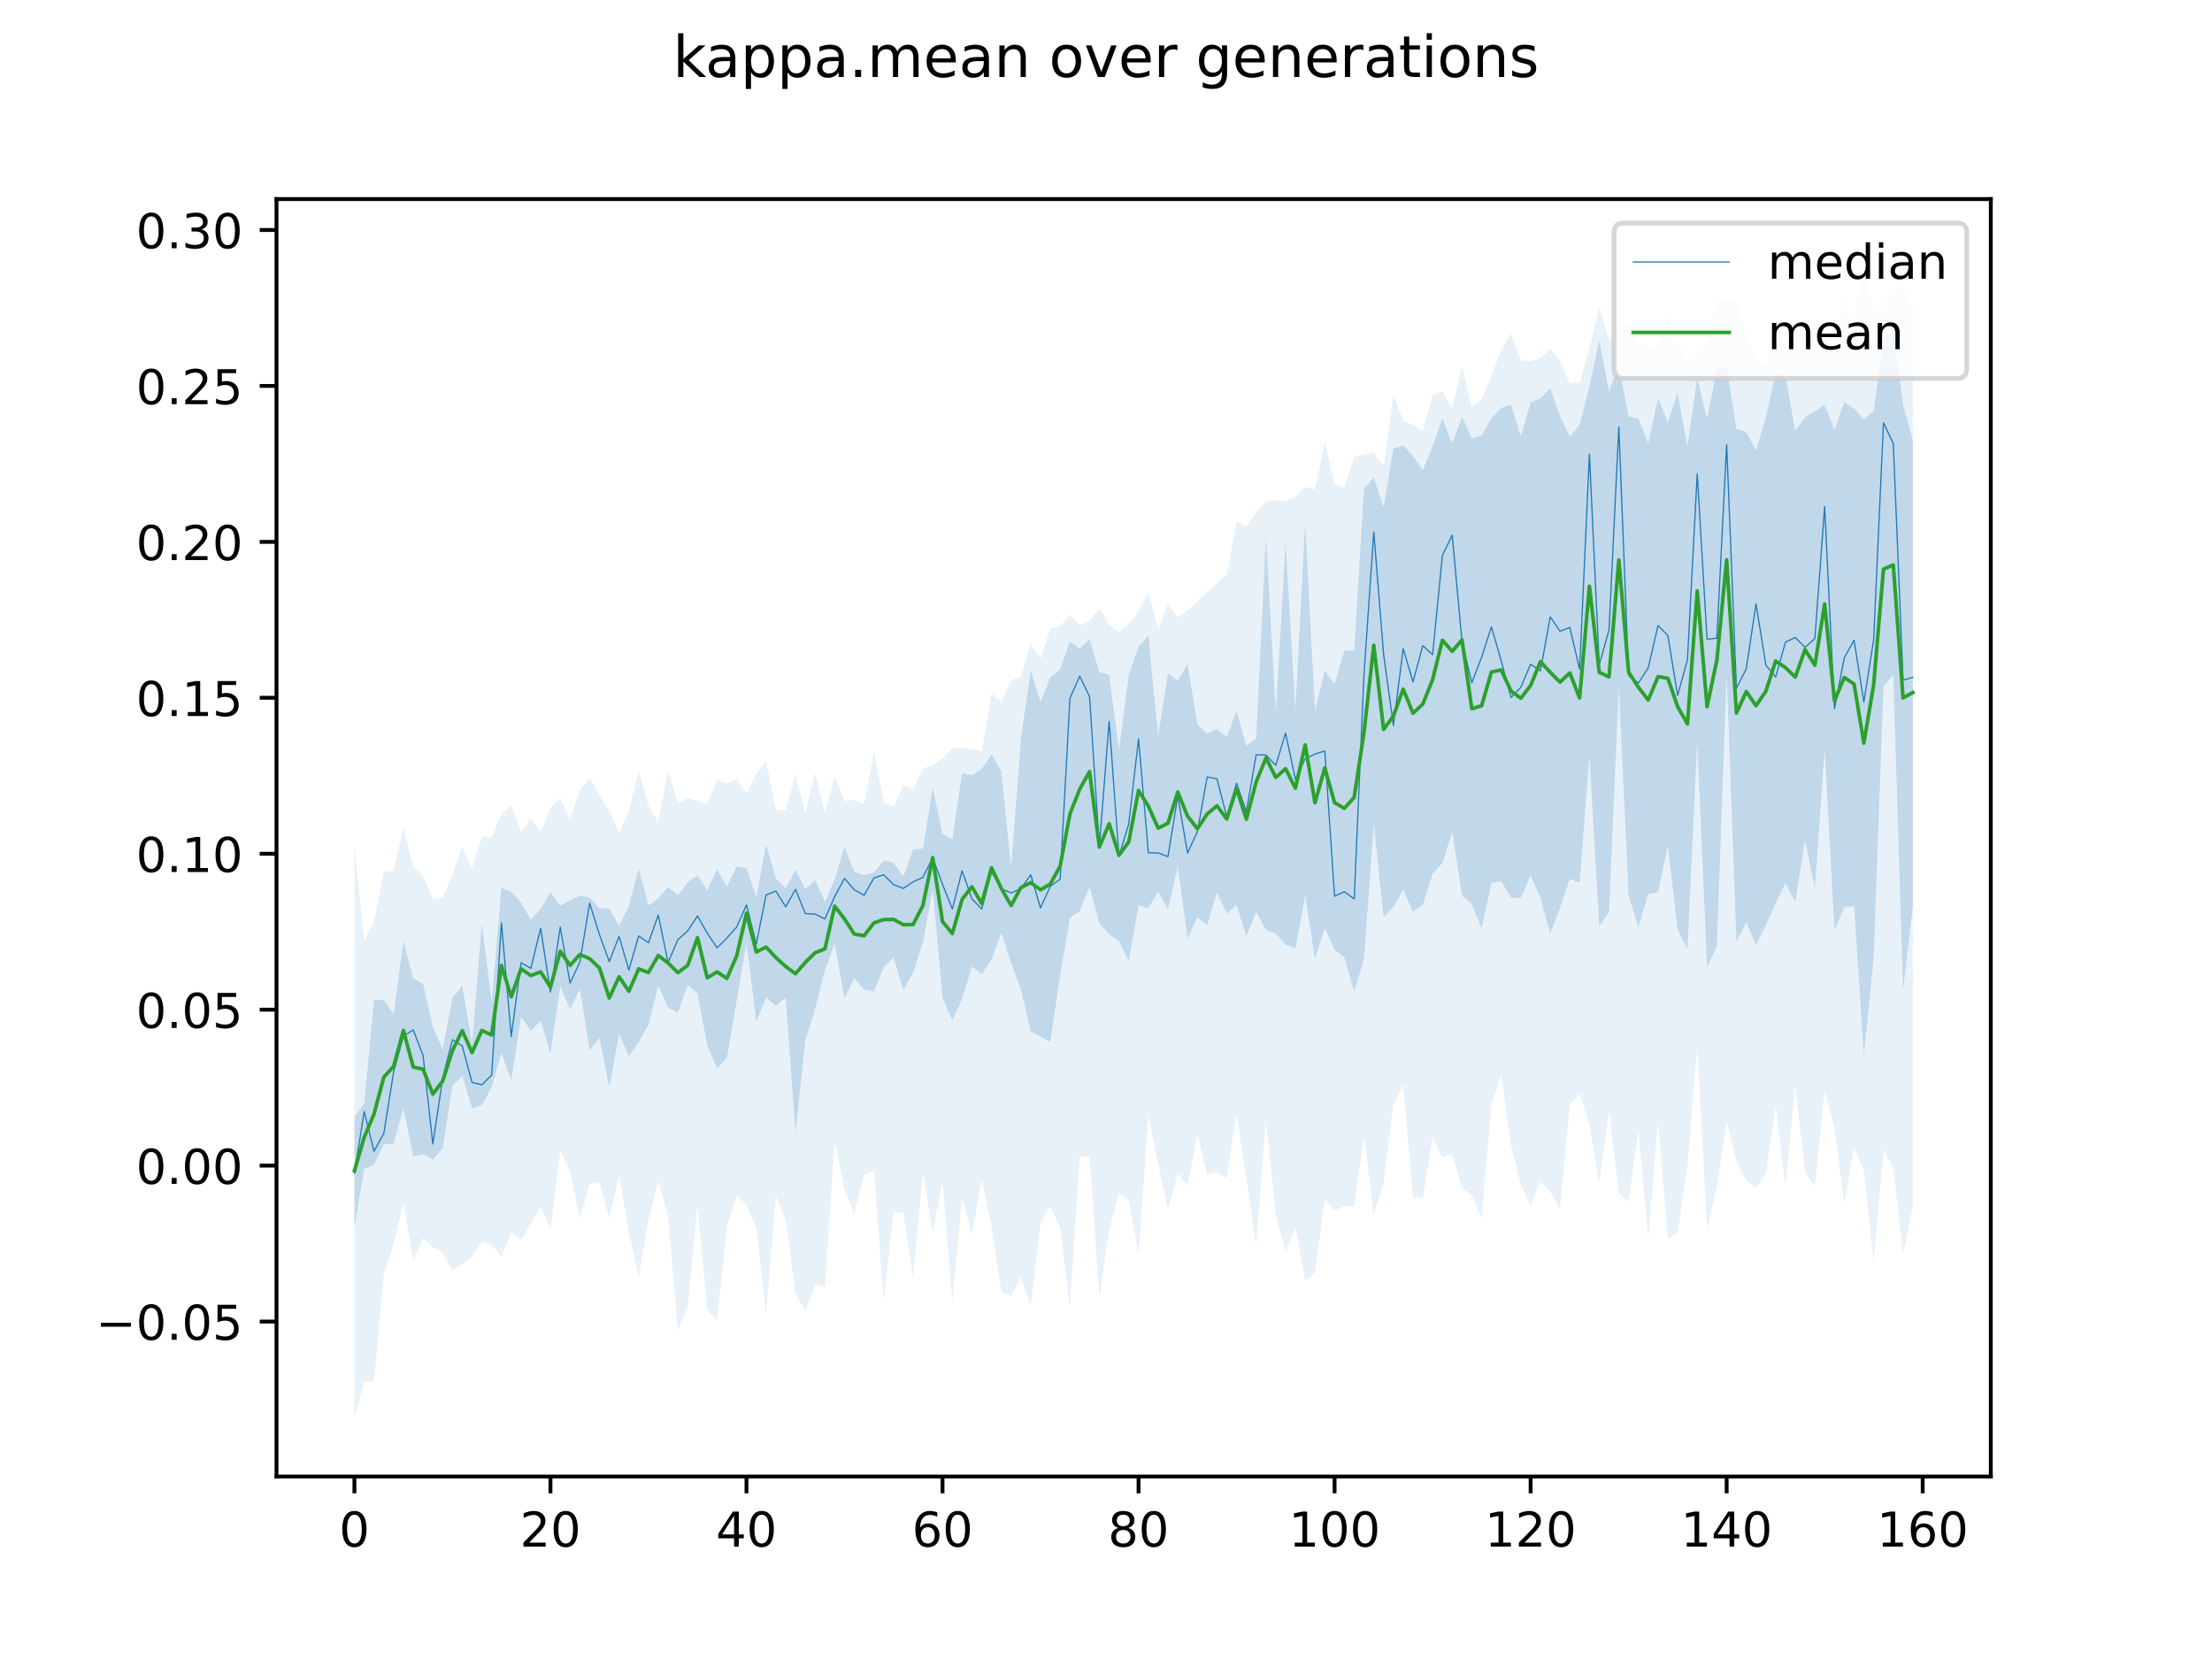 <?xml version="1.0" encoding="utf-8" standalone="no"?>
<!DOCTYPE svg PUBLIC "-//W3C//DTD SVG 1.1//EN"
  "http://www.w3.org/Graphics/SVG/1.1/DTD/svg11.dtd">
<!-- Created with matplotlib (https://matplotlib.org/) -->
<svg height="345.6pt" version="1.1" viewBox="0 0 460.8 345.6" width="460.8pt" xmlns="http://www.w3.org/2000/svg" xmlns:xlink="http://www.w3.org/1999/xlink">
 <defs>
  <style type="text/css">
*{stroke-linecap:butt;stroke-linejoin:round;}
  </style>
 </defs>
 <g id="figure_1">
  <g id="patch_1">
   <path d="M 0 345.6 
L 460.8 345.6 
L 460.8 0 
L 0 0 
z
" style="fill:#ffffff;"/>
  </g>
  <g id="axes_1">
   <g id="patch_2">
    <path d="M 57.6 307.584 
L 414.72 307.584 
L 414.72 41.472 
L 57.6 41.472 
z
" style="fill:#ffffff;"/>
   </g>
   <g id="PolyCollection_1">
    <path clip-path="url(#pc04b353bc2)" d="M 73.833 232.695 
L 73.833 255.703 
L 75.875 243.49 
L 77.916 242.656 
L 79.958 238.31 
L 82 238.256 
L 84.042 230.779 
L 86.084 240.884 
L 88.126 240.46 
L 90.168 241.552 
L 92.209 239.213 
L 94.251 226.226 
L 96.293 224.058 
L 98.335 230.883 
L 100.377 230.28 
L 102.419 226.509 
L 104.461 219.317 
L 106.502 225.075 
L 108.544 211.801 
L 110.586 214.755 
L 112.628 212.626 
L 114.67 219.587 
L 116.712 205.459 
L 118.753 210.283 
L 120.795 206.029 
L 122.837 218.787 
L 124.879 216.199 
L 126.921 226.528 
L 128.963 215.421 
L 131.005 219.989 
L 133.046 217.159 
L 135.088 213.41 
L 137.13 205.358 
L 139.172 209.922 
L 141.214 210.964 
L 143.256 205.14 
L 145.298 207.006 
L 147.339 217.732 
L 149.381 222.575 
L 151.423 220.364 
L 153.465 208.518 
L 155.507 196.404 
L 157.549 212.788 
L 159.591 207.805 
L 161.632 209.553 
L 163.674 207.791 
L 165.716 235.991 
L 167.758 216.773 
L 169.8 210.259 
L 171.842 202.165 
L 173.883 196.524 
L 175.925 208.049 
L 177.967 203.755 
L 180.009 206.165 
L 182.051 206.511 
L 184.093 201.541 
L 186.135 199.485 
L 188.176 206.209 
L 190.218 202.694 
L 192.26 196.283 
L 194.302 185.24 
L 196.344 207.837 
L 198.386 212.6 
L 200.428 208.102 
L 202.469 201.355 
L 204.511 202.987 
L 206.553 199.905 
L 208.595 194.285 
L 210.637 200.682 
L 212.679 206.094 
L 214.721 214.833 
L 216.762 215.943 
L 218.804 217.13 
L 220.846 203.216 
L 222.888 191.215 
L 224.93 189.802 
L 226.972 184.693 
L 229.014 192.329 
L 231.055 194.693 
L 233.097 195.961 
L 235.139 200.206 
L 237.181 188.616 
L 239.223 189.173 
L 241.265 185.756 
L 243.306 189.42 
L 245.348 180.461 
L 247.39 195.522 
L 249.432 191.091 
L 251.474 192.737 
L 253.516 185.92 
L 255.558 190.356 
L 257.599 188.488 
L 259.641 195.071 
L 261.683 189.928 
L 263.725 193.763 
L 265.767 194.48 
L 267.809 196.79 
L 269.851 197.61 
L 271.892 186.489 
L 273.934 199.709 
L 275.976 193.301 
L 278.018 197.839 
L 280.06 199.409 
L 282.102 206.624 
L 284.144 199.693 
L 286.185 171.69 
L 288.227 191.081 
L 290.269 188.93 
L 292.311 185.361 
L 294.353 189.97 
L 296.395 188.515 
L 298.437 182.081 
L 300.478 179.789 
L 302.52 173.256 
L 304.562 186.598 
L 306.604 188.335 
L 308.646 193.458 
L 310.688 183.946 
L 312.729 183.525 
L 314.771 187.03 
L 316.813 187.113 
L 318.855 182.385 
L 320.897 187.044 
L 322.939 194.517 
L 324.981 189.066 
L 327.022 183.105 
L 329.064 183.862 
L 331.106 157.509 
L 333.148 193.032 
L 335.19 190 
L 337.232 142.995 
L 339.274 186.591 
L 341.315 193.101 
L 343.357 186.257 
L 345.399 185.852 
L 347.441 176.228 
L 349.483 193.593 
L 351.525 197.789 
L 353.567 154.317 
L 355.608 201.501 
L 357.65 197.097 
L 359.692 140.266 
L 361.734 196.289 
L 363.776 192.117 
L 365.818 196.97 
L 367.859 192.752 
L 369.901 188.183 
L 371.943 183.942 
L 373.985 187.867 
L 376.027 175.094 
L 378.069 185.143 
L 380.111 155.94 
L 382.152 193.755 
L 384.194 188.997 
L 386.236 188.743 
L 388.278 219.851 
L 390.32 199.755 
L 392.362 143.056 
L 394.404 140.54 
L 396.445 206.281 
L 398.487 188.656 
L 398.487 91.79 
L 398.487 91.79 
L 396.445 84.311 
L 394.404 68.532 
L 392.362 70.468 
L 390.32 85.626 
L 388.278 87.367 
L 386.236 85.139 
L 384.194 83.766 
L 382.152 89.576 
L 380.111 84.346 
L 378.069 85.722 
L 376.027 86.891 
L 373.985 89.818 
L 371.943 78.426 
L 369.901 77.894 
L 367.859 86.894 
L 365.818 93.884 
L 363.776 89.992 
L 361.734 89.383 
L 359.692 76.366 
L 357.65 77.04 
L 355.608 87.201 
L 353.567 78.649 
L 351.525 93.1 
L 349.483 81.83 
L 347.441 87.973 
L 345.399 82.881 
L 343.357 92.409 
L 341.315 87.195 
L 339.274 86.774 
L 337.232 76.153 
L 335.19 81.568 
L 333.148 70.965 
L 331.106 80.431 
L 329.064 88.477 
L 327.022 90.962 
L 324.981 86.706 
L 322.939 80.944 
L 320.897 82.989 
L 318.855 83.818 
L 316.813 90.868 
L 314.771 84.334 
L 312.729 84.987 
L 310.688 87.158 
L 308.646 90.769 
L 306.604 91.306 
L 304.562 86.835 
L 302.52 92.442 
L 300.478 87.157 
L 298.437 92.965 
L 296.395 97.911 
L 294.353 95.023 
L 292.311 92.795 
L 290.269 93.414 
L 288.227 105.745 
L 286.185 99.461 
L 284.144 101.871 
L 282.102 135.528 
L 280.06 135.521 
L 278.018 142.45 
L 275.976 139.686 
L 273.934 148.049 
L 271.892 108.784 
L 269.851 147.915 
L 267.809 113.022 
L 265.767 148.479 
L 263.725 111.509 
L 261.683 153.821 
L 259.641 155.372 
L 257.599 148.093 
L 255.558 153.593 
L 253.516 151.866 
L 251.474 152.828 
L 249.432 150.939 
L 247.39 138.313 
L 245.348 141.846 
L 243.306 140.268 
L 241.265 153.319 
L 239.223 132.464 
L 237.181 134.695 
L 235.139 140.66 
L 233.097 156.298 
L 231.055 140.597 
L 229.014 140.002 
L 226.972 133.252 
L 224.93 135.143 
L 222.888 133.606 
L 220.846 139.432 
L 218.804 141.127 
L 216.762 146.208 
L 214.721 139.698 
L 212.679 153.844 
L 210.637 180.708 
L 208.595 160.676 
L 206.553 157.21 
L 204.511 160.19 
L 202.469 161.502 
L 200.428 161.058 
L 198.386 174.843 
L 196.344 173.743 
L 194.302 164.064 
L 192.26 176.813 
L 190.218 176.918 
L 188.176 182.645 
L 186.135 179.735 
L 184.093 179.183 
L 182.051 181.78 
L 180.009 182.299 
L 177.967 181.614 
L 175.925 176.477 
L 173.883 183.138 
L 171.842 187.853 
L 169.8 183.289 
L 167.758 185.254 
L 165.716 181.174 
L 163.674 185.015 
L 161.632 182.973 
L 159.591 175.948 
L 157.549 186.91 
L 155.507 180.893 
L 153.465 180.548 
L 151.423 184.692 
L 149.381 181.042 
L 147.339 185.527 
L 145.298 182.36 
L 143.256 183.814 
L 141.214 186.498 
L 139.172 184.745 
L 137.13 187.184 
L 135.088 188.608 
L 133.046 180.935 
L 131.005 188.744 
L 128.963 192.869 
L 126.921 189.241 
L 124.879 189.188 
L 122.837 187.002 
L 120.795 186.611 
L 118.753 187.57 
L 116.712 188.668 
L 114.67 185.831 
L 112.628 189.34 
L 110.586 191.592 
L 108.544 187.997 
L 106.502 185.811 
L 104.461 184.905 
L 102.419 208.725 
L 100.377 192.37 
L 98.335 217.514 
L 96.293 205.298 
L 94.251 207.903 
L 92.209 218.597 
L 90.168 213.931 
L 88.126 204.909 
L 86.084 203.81 
L 84.042 196.054 
L 82 211.249 
L 79.958 208.266 
L 77.916 208.331 
L 75.875 229.881 
L 73.833 232.695 
z
" style="fill:#1f77b4;fill-opacity:0.2;"/>
   </g>
   <g id="PolyCollection_2">
    <path clip-path="url(#pc04b353bc2)" d="M 73.833 176.326 
L 73.833 295.488 
L 75.875 287.857 
L 77.916 287.809 
L 79.958 265.335 
L 82 259.104 
L 84.042 250.477 
L 86.084 262.627 
L 88.126 257.92 
L 90.168 259.783 
L 92.209 260.887 
L 94.251 264.608 
L 96.293 263.348 
L 98.335 261.732 
L 100.377 258.602 
L 102.419 259.282 
L 104.461 261.8 
L 106.502 256.829 
L 108.544 258.264 
L 110.586 254.995 
L 112.628 251.453 
L 114.67 256.141 
L 116.712 239.704 
L 118.753 243.917 
L 120.795 253.913 
L 122.837 246.601 
L 124.879 246.324 
L 126.921 253.797 
L 128.963 244.715 
L 131.005 256.692 
L 133.046 266.119 
L 135.088 254.237 
L 137.13 246.015 
L 139.172 253.297 
L 141.214 277.102 
L 143.256 272.362 
L 145.298 251.039 
L 147.339 272.838 
L 149.381 275.071 
L 151.423 255.611 
L 153.465 248.966 
L 155.507 251.013 
L 157.549 255.758 
L 159.591 273.755 
L 161.632 249.191 
L 163.674 254.104 
L 165.716 269.429 
L 167.758 273.272 
L 169.8 267.577 
L 171.842 268.071 
L 173.883 237.767 
L 175.925 247.803 
L 177.967 252.778 
L 180.009 244.822 
L 182.051 243.849 
L 184.093 270.989 
L 186.135 252.508 
L 188.176 252.694 
L 190.218 266.101 
L 192.26 244.304 
L 194.302 256.709 
L 196.344 246.161 
L 198.386 271.299 
L 200.428 249.478 
L 202.469 257.229 
L 204.511 245.753 
L 206.553 255.589 
L 208.595 269.094 
L 210.637 269.869 
L 212.679 266.064 
L 214.721 271.951 
L 216.762 254.701 
L 218.804 251.268 
L 220.846 255.927 
L 222.888 272.157 
L 224.93 241.084 
L 226.972 240.821 
L 229.014 270.286 
L 231.055 256.312 
L 233.097 248.653 
L 235.139 250.002 
L 237.181 261.214 
L 239.223 232.376 
L 241.265 242.515 
L 243.306 251.889 
L 245.348 244.504 
L 247.39 246.972 
L 249.432 236.238 
L 251.474 244.679 
L 253.516 244.229 
L 255.558 245.358 
L 257.599 232.119 
L 259.641 245.386 
L 261.683 259.373 
L 263.725 233.314 
L 265.767 253.109 
L 267.809 260.882 
L 269.851 255.654 
L 271.892 266.709 
L 273.934 265.255 
L 275.976 249.74 
L 278.018 252.15 
L 280.06 251.25 
L 282.102 251.266 
L 284.144 236.785 
L 286.185 252.949 
L 288.227 246.301 
L 290.269 230.242 
L 292.311 225.996 
L 294.353 249.333 
L 296.395 249.677 
L 298.437 236.979 
L 300.478 241.098 
L 302.52 240.423 
L 304.562 247.536 
L 306.604 249.05 
L 308.646 253.781 
L 310.688 230.066 
L 312.729 223.938 
L 314.771 238.513 
L 316.813 246.876 
L 318.855 251.084 
L 320.897 246.218 
L 322.939 248.257 
L 324.981 251.845 
L 327.022 230.068 
L 329.064 227.874 
L 331.106 234.323 
L 333.148 246.407 
L 335.19 231.451 
L 337.232 248.7 
L 339.274 250.282 
L 341.315 235.526 
L 343.357 257.846 
L 345.399 233.752 
L 347.441 258.126 
L 349.483 256.82 
L 351.525 243.003 
L 353.567 218.038 
L 355.608 256.011 
L 357.65 247.342 
L 359.692 233.687 
L 361.734 241.963 
L 363.776 245.898 
L 365.818 247.507 
L 367.859 244.464 
L 369.901 230.302 
L 371.943 247.156 
L 373.985 226.183 
L 376.027 244.077 
L 378.069 247.054 
L 380.111 227.08 
L 382.152 235.069 
L 384.194 250.7 
L 386.236 239.191 
L 388.278 243.843 
L 390.32 262.974 
L 392.362 239.561 
L 394.404 243.243 
L 396.445 261.268 
L 398.487 251.295 
L 398.487 64.342 
L 398.487 64.342 
L 396.445 59.496 
L 394.404 61.003 
L 392.362 63.817 
L 390.32 65.394 
L 388.278 53.568 
L 386.236 67.369 
L 384.194 61.896 
L 382.152 72.467 
L 380.111 70.493 
L 378.069 67.441 
L 376.027 67.518 
L 373.985 70.196 
L 371.943 72.324 
L 369.901 69.094 
L 367.859 75.852 
L 365.818 74.879 
L 363.776 69.402 
L 361.734 62.805 
L 359.692 61.882 
L 357.65 62.67 
L 355.608 71.929 
L 353.567 74.139 
L 351.525 75.134 
L 349.483 70.588 
L 347.441 65.864 
L 345.399 72.315 
L 343.357 72.103 
L 341.315 71.61 
L 339.274 67.512 
L 337.232 67.946 
L 335.19 70.858 
L 333.148 64.04 
L 331.106 72.636 
L 329.064 79.704 
L 327.022 79.882 
L 324.981 75.229 
L 322.939 72.586 
L 320.897 74.622 
L 318.855 75.276 
L 316.813 75.008 
L 314.771 69.524 
L 312.729 72.831 
L 310.688 78.328 
L 308.646 83.102 
L 306.604 84.807 
L 304.562 76.358 
L 302.52 85.1 
L 300.478 81.541 
L 298.437 82.304 
L 296.395 89.798 
L 294.353 88.567 
L 292.311 87.62 
L 290.269 82.328 
L 288.227 97.019 
L 286.185 94.413 
L 284.144 94.568 
L 282.102 95.183 
L 280.06 101.635 
L 278.018 100.796 
L 275.976 92.092 
L 273.934 101.942 
L 271.892 101.434 
L 269.851 103.434 
L 267.809 104.391 
L 265.767 104.192 
L 263.725 104.571 
L 261.683 106.703 
L 259.641 109.717 
L 257.599 108.608 
L 255.558 119.74 
L 253.516 121.471 
L 251.474 123.388 
L 249.432 125.269 
L 247.39 127.115 
L 245.348 128.624 
L 243.306 125.826 
L 241.265 131.173 
L 239.223 123.212 
L 237.181 127.469 
L 235.139 129.873 
L 233.097 131.662 
L 231.055 130.173 
L 229.014 126.749 
L 226.972 129.372 
L 224.93 130.202 
L 222.888 128.084 
L 220.846 130.466 
L 218.804 130.917 
L 216.762 137.229 
L 214.721 134.057 
L 212.679 140.946 
L 210.637 141.733 
L 208.595 146.216 
L 206.553 144.433 
L 204.511 156.55 
L 202.469 155.93 
L 200.428 155.82 
L 198.386 155.911 
L 196.344 157.863 
L 194.302 159.394 
L 192.26 160.081 
L 190.218 164.377 
L 188.176 163.627 
L 186.135 168.048 
L 184.093 167.101 
L 182.051 156.711 
L 180.009 167.484 
L 177.967 166.581 
L 175.925 166.882 
L 173.883 161.783 
L 171.842 169.422 
L 169.8 160.946 
L 167.758 169.36 
L 165.716 161.33 
L 163.674 168.698 
L 161.632 168.744 
L 159.591 158.53 
L 157.549 161.13 
L 155.507 165.368 
L 153.465 162.293 
L 151.423 163.253 
L 149.381 162.485 
L 147.339 167.582 
L 145.298 166.762 
L 143.256 166.261 
L 141.214 167.351 
L 139.172 160.539 
L 137.13 171.202 
L 135.088 167.84 
L 133.046 160.644 
L 131.005 169.063 
L 128.963 173.336 
L 126.921 168.911 
L 124.879 165.531 
L 122.837 162.19 
L 120.795 164.529 
L 118.753 170.648 
L 116.712 166.243 
L 114.67 168.263 
L 112.628 173.249 
L 110.586 170.517 
L 108.544 173.253 
L 106.502 167.869 
L 104.461 169.587 
L 102.419 174.407 
L 100.377 174.146 
L 98.335 180.881 
L 96.293 176.41 
L 94.251 182.151 
L 92.209 187.063 
L 90.168 187.328 
L 88.126 182.399 
L 86.084 180.712 
L 84.042 172.412 
L 82 181.436 
L 79.958 181.514 
L 77.916 191.914 
L 75.875 196.06 
L 73.833 176.326 
z
" style="fill:#1f77b4;fill-opacity:0.1;"/>
   </g>
   <g id="matplotlib.axis_1">
    <g id="xtick_1">
     <g id="line2d_1">
      <defs>
       <path d="M 0 0 
L 0 3.5 
" id="m755f63989a" style="stroke:#000000;stroke-width:0.8;"/>
      </defs>
      <g>
       <use style="stroke:#000000;stroke-width:0.8;" x="73.833" xlink:href="#m755f63989a" y="307.584"/>
      </g>
     </g>
     <g id="text_1">
      <!-- 0 -->
      <defs>
       <path d="M 31.781 66.406 
Q 24.172 66.406 20.328 58.906 
Q 16.5 51.422 16.5 36.375 
Q 16.5 21.391 20.328 13.891 
Q 24.172 6.391 31.781 6.391 
Q 39.453 6.391 43.281 13.891 
Q 47.125 21.391 47.125 36.375 
Q 47.125 51.422 43.281 58.906 
Q 39.453 66.406 31.781 66.406 
z
M 31.781 74.219 
Q 44.047 74.219 50.516 64.516 
Q 56.984 54.828 56.984 36.375 
Q 56.984 17.969 50.516 8.266 
Q 44.047 -1.422 31.781 -1.422 
Q 19.531 -1.422 13.062 8.266 
Q 6.594 17.969 6.594 36.375 
Q 6.594 54.828 13.062 64.516 
Q 19.531 74.219 31.781 74.219 
z
" id="DejaVuSans-48"/>
      </defs>
      <g transform="translate(70.651 322.182)scale(0.1 -0.1)">
       <use xlink:href="#DejaVuSans-48"/>
      </g>
     </g>
    </g>
    <g id="xtick_2">
     <g id="line2d_2">
      <g>
       <use style="stroke:#000000;stroke-width:0.8;" x="114.67" xlink:href="#m755f63989a" y="307.584"/>
      </g>
     </g>
     <g id="text_2">
      <!-- 20 -->
      <defs>
       <path d="M 19.188 8.297 
L 53.609 8.297 
L 53.609 0 
L 7.328 0 
L 7.328 8.297 
Q 12.938 14.109 22.625 23.891 
Q 32.328 33.688 34.812 36.531 
Q 39.547 41.844 41.422 45.531 
Q 43.312 49.219 43.312 52.781 
Q 43.312 58.594 39.234 62.25 
Q 35.156 65.922 28.609 65.922 
Q 23.969 65.922 18.812 64.312 
Q 13.672 62.703 7.812 59.422 
L 7.812 69.391 
Q 13.766 71.781 18.938 73 
Q 24.125 74.219 28.422 74.219 
Q 39.75 74.219 46.484 68.547 
Q 53.219 62.891 53.219 53.422 
Q 53.219 48.922 51.531 44.891 
Q 49.859 40.875 45.406 35.406 
Q 44.188 33.984 37.641 27.219 
Q 31.109 20.453 19.188 8.297 
z
" id="DejaVuSans-50"/>
      </defs>
      <g transform="translate(108.307 322.182)scale(0.1 -0.1)">
       <use xlink:href="#DejaVuSans-50"/>
       <use x="63.623" xlink:href="#DejaVuSans-48"/>
      </g>
     </g>
    </g>
    <g id="xtick_3">
     <g id="line2d_3">
      <g>
       <use style="stroke:#000000;stroke-width:0.8;" x="155.507" xlink:href="#m755f63989a" y="307.584"/>
      </g>
     </g>
     <g id="text_3">
      <!-- 40 -->
      <defs>
       <path d="M 37.797 64.312 
L 12.891 25.391 
L 37.797 25.391 
z
M 35.203 72.906 
L 47.609 72.906 
L 47.609 25.391 
L 58.016 25.391 
L 58.016 17.188 
L 47.609 17.188 
L 47.609 0 
L 37.797 0 
L 37.797 17.188 
L 4.891 17.188 
L 4.891 26.703 
z
" id="DejaVuSans-52"/>
      </defs>
      <g transform="translate(149.144 322.182)scale(0.1 -0.1)">
       <use xlink:href="#DejaVuSans-52"/>
       <use x="63.623" xlink:href="#DejaVuSans-48"/>
      </g>
     </g>
    </g>
    <g id="xtick_4">
     <g id="line2d_4">
      <g>
       <use style="stroke:#000000;stroke-width:0.8;" x="196.344" xlink:href="#m755f63989a" y="307.584"/>
      </g>
     </g>
     <g id="text_4">
      <!-- 60 -->
      <defs>
       <path d="M 33.016 40.375 
Q 26.375 40.375 22.484 35.828 
Q 18.609 31.297 18.609 23.391 
Q 18.609 15.531 22.484 10.953 
Q 26.375 6.391 33.016 6.391 
Q 39.656 6.391 43.531 10.953 
Q 47.406 15.531 47.406 23.391 
Q 47.406 31.297 43.531 35.828 
Q 39.656 40.375 33.016 40.375 
z
M 52.594 71.297 
L 52.594 62.312 
Q 48.875 64.062 45.094 64.984 
Q 41.312 65.922 37.594 65.922 
Q 27.828 65.922 22.672 59.328 
Q 17.531 52.734 16.797 39.406 
Q 19.672 43.656 24.016 45.922 
Q 28.375 48.188 33.594 48.188 
Q 44.578 48.188 50.953 41.516 
Q 57.328 34.859 57.328 23.391 
Q 57.328 12.156 50.688 5.359 
Q 44.047 -1.422 33.016 -1.422 
Q 20.359 -1.422 13.672 8.266 
Q 6.984 17.969 6.984 36.375 
Q 6.984 53.656 15.188 63.938 
Q 23.391 74.219 37.203 74.219 
Q 40.922 74.219 44.703 73.484 
Q 48.484 72.75 52.594 71.297 
z
" id="DejaVuSans-54"/>
      </defs>
      <g transform="translate(189.981 322.182)scale(0.1 -0.1)">
       <use xlink:href="#DejaVuSans-54"/>
       <use x="63.623" xlink:href="#DejaVuSans-48"/>
      </g>
     </g>
    </g>
    <g id="xtick_5">
     <g id="line2d_5">
      <g>
       <use style="stroke:#000000;stroke-width:0.8;" x="237.181" xlink:href="#m755f63989a" y="307.584"/>
      </g>
     </g>
     <g id="text_5">
      <!-- 80 -->
      <defs>
       <path d="M 31.781 34.625 
Q 24.75 34.625 20.719 30.859 
Q 16.703 27.094 16.703 20.516 
Q 16.703 13.922 20.719 10.156 
Q 24.75 6.391 31.781 6.391 
Q 38.812 6.391 42.859 10.172 
Q 46.922 13.969 46.922 20.516 
Q 46.922 27.094 42.891 30.859 
Q 38.875 34.625 31.781 34.625 
z
M 21.922 38.812 
Q 15.578 40.375 12.031 44.719 
Q 8.5 49.078 8.5 55.328 
Q 8.5 64.062 14.719 69.141 
Q 20.953 74.219 31.781 74.219 
Q 42.672 74.219 48.875 69.141 
Q 55.078 64.062 55.078 55.328 
Q 55.078 49.078 51.531 44.719 
Q 48 40.375 41.703 38.812 
Q 48.828 37.156 52.797 32.312 
Q 56.781 27.484 56.781 20.516 
Q 56.781 9.906 50.312 4.234 
Q 43.844 -1.422 31.781 -1.422 
Q 19.734 -1.422 13.25 4.234 
Q 6.781 9.906 6.781 20.516 
Q 6.781 27.484 10.781 32.312 
Q 14.797 37.156 21.922 38.812 
z
M 18.312 54.391 
Q 18.312 48.734 21.844 45.562 
Q 25.391 42.391 31.781 42.391 
Q 38.141 42.391 41.719 45.562 
Q 45.312 48.734 45.312 54.391 
Q 45.312 60.062 41.719 63.234 
Q 38.141 66.406 31.781 66.406 
Q 25.391 66.406 21.844 63.234 
Q 18.312 60.062 18.312 54.391 
z
" id="DejaVuSans-56"/>
      </defs>
      <g transform="translate(230.818 322.182)scale(0.1 -0.1)">
       <use xlink:href="#DejaVuSans-56"/>
       <use x="63.623" xlink:href="#DejaVuSans-48"/>
      </g>
     </g>
    </g>
    <g id="xtick_6">
     <g id="line2d_6">
      <g>
       <use style="stroke:#000000;stroke-width:0.8;" x="278.018" xlink:href="#m755f63989a" y="307.584"/>
      </g>
     </g>
     <g id="text_6">
      <!-- 100 -->
      <defs>
       <path d="M 12.406 8.297 
L 28.516 8.297 
L 28.516 63.922 
L 10.984 60.406 
L 10.984 69.391 
L 28.422 72.906 
L 38.281 72.906 
L 38.281 8.297 
L 54.391 8.297 
L 54.391 0 
L 12.406 0 
z
" id="DejaVuSans-49"/>
      </defs>
      <g transform="translate(268.474 322.182)scale(0.1 -0.1)">
       <use xlink:href="#DejaVuSans-49"/>
       <use x="63.623" xlink:href="#DejaVuSans-48"/>
       <use x="127.246" xlink:href="#DejaVuSans-48"/>
      </g>
     </g>
    </g>
    <g id="xtick_7">
     <g id="line2d_7">
      <g>
       <use style="stroke:#000000;stroke-width:0.8;" x="318.855" xlink:href="#m755f63989a" y="307.584"/>
      </g>
     </g>
     <g id="text_7">
      <!-- 120 -->
      <g transform="translate(309.311 322.182)scale(0.1 -0.1)">
       <use xlink:href="#DejaVuSans-49"/>
       <use x="63.623" xlink:href="#DejaVuSans-50"/>
       <use x="127.246" xlink:href="#DejaVuSans-48"/>
      </g>
     </g>
    </g>
    <g id="xtick_8">
     <g id="line2d_8">
      <g>
       <use style="stroke:#000000;stroke-width:0.8;" x="359.692" xlink:href="#m755f63989a" y="307.584"/>
      </g>
     </g>
     <g id="text_8">
      <!-- 140 -->
      <g transform="translate(350.148 322.182)scale(0.1 -0.1)">
       <use xlink:href="#DejaVuSans-49"/>
       <use x="63.623" xlink:href="#DejaVuSans-52"/>
       <use x="127.246" xlink:href="#DejaVuSans-48"/>
      </g>
     </g>
    </g>
    <g id="xtick_9">
     <g id="line2d_9">
      <g>
       <use style="stroke:#000000;stroke-width:0.8;" x="400.529" xlink:href="#m755f63989a" y="307.584"/>
      </g>
     </g>
     <g id="text_9">
      <!-- 160 -->
      <g transform="translate(390.985 322.182)scale(0.1 -0.1)">
       <use xlink:href="#DejaVuSans-49"/>
       <use x="63.623" xlink:href="#DejaVuSans-54"/>
       <use x="127.246" xlink:href="#DejaVuSans-48"/>
      </g>
     </g>
    </g>
   </g>
   <g id="matplotlib.axis_2">
    <g id="ytick_1">
     <g id="line2d_10">
      <defs>
       <path d="M 0 0 
L -3.5 0 
" id="mbb1d8b6127" style="stroke:#000000;stroke-width:0.8;"/>
      </defs>
      <g>
       <use style="stroke:#000000;stroke-width:0.8;" x="57.6" xlink:href="#mbb1d8b6127" y="275.302"/>
      </g>
     </g>
     <g id="text_10">
      <!-- −0.05 -->
      <defs>
       <path d="M 10.594 35.5 
L 73.188 35.5 
L 73.188 27.203 
L 10.594 27.203 
z
" id="DejaVuSans-8722"/>
       <path d="M 10.688 12.406 
L 21 12.406 
L 21 0 
L 10.688 0 
z
" id="DejaVuSans-46"/>
       <path d="M 10.797 72.906 
L 49.516 72.906 
L 49.516 64.594 
L 19.828 64.594 
L 19.828 46.734 
Q 21.969 47.469 24.109 47.828 
Q 26.266 48.188 28.422 48.188 
Q 40.625 48.188 47.75 41.5 
Q 54.891 34.812 54.891 23.391 
Q 54.891 11.625 47.562 5.094 
Q 40.234 -1.422 26.906 -1.422 
Q 22.312 -1.422 17.547 -0.641 
Q 12.797 0.141 7.719 1.703 
L 7.719 11.625 
Q 12.109 9.234 16.797 8.062 
Q 21.484 6.891 26.703 6.891 
Q 35.156 6.891 40.078 11.328 
Q 45.016 15.766 45.016 23.391 
Q 45.016 31 40.078 35.438 
Q 35.156 39.891 26.703 39.891 
Q 22.75 39.891 18.812 39.016 
Q 14.891 38.141 10.797 36.281 
z
" id="DejaVuSans-53"/>
      </defs>
      <g transform="translate(19.955 279.101)scale(0.1 -0.1)">
       <use xlink:href="#DejaVuSans-8722"/>
       <use x="83.789" xlink:href="#DejaVuSans-48"/>
       <use x="147.412" xlink:href="#DejaVuSans-46"/>
       <use x="179.199" xlink:href="#DejaVuSans-48"/>
       <use x="242.822" xlink:href="#DejaVuSans-53"/>
      </g>
     </g>
    </g>
    <g id="ytick_2">
     <g id="line2d_11">
      <g>
       <use style="stroke:#000000;stroke-width:0.8;" x="57.6" xlink:href="#mbb1d8b6127" y="242.818"/>
      </g>
     </g>
     <g id="text_11">
      <!-- 0.00 -->
      <g transform="translate(28.334 246.617)scale(0.1 -0.1)">
       <use xlink:href="#DejaVuSans-48"/>
       <use x="63.623" xlink:href="#DejaVuSans-46"/>
       <use x="95.41" xlink:href="#DejaVuSans-48"/>
       <use x="159.033" xlink:href="#DejaVuSans-48"/>
      </g>
     </g>
    </g>
    <g id="ytick_3">
     <g id="line2d_12">
      <g>
       <use style="stroke:#000000;stroke-width:0.8;" x="57.6" xlink:href="#mbb1d8b6127" y="210.334"/>
      </g>
     </g>
     <g id="text_12">
      <!-- 0.05 -->
      <g transform="translate(28.334 214.133)scale(0.1 -0.1)">
       <use xlink:href="#DejaVuSans-48"/>
       <use x="63.623" xlink:href="#DejaVuSans-46"/>
       <use x="95.41" xlink:href="#DejaVuSans-48"/>
       <use x="159.033" xlink:href="#DejaVuSans-53"/>
      </g>
     </g>
    </g>
    <g id="ytick_4">
     <g id="line2d_13">
      <g>
       <use style="stroke:#000000;stroke-width:0.8;" x="57.6" xlink:href="#mbb1d8b6127" y="177.849"/>
      </g>
     </g>
     <g id="text_13">
      <!-- 0.10 -->
      <g transform="translate(28.334 181.649)scale(0.1 -0.1)">
       <use xlink:href="#DejaVuSans-48"/>
       <use x="63.623" xlink:href="#DejaVuSans-46"/>
       <use x="95.41" xlink:href="#DejaVuSans-49"/>
       <use x="159.033" xlink:href="#DejaVuSans-48"/>
      </g>
     </g>
    </g>
    <g id="ytick_5">
     <g id="line2d_14">
      <g>
       <use style="stroke:#000000;stroke-width:0.8;" x="57.6" xlink:href="#mbb1d8b6127" y="145.365"/>
      </g>
     </g>
     <g id="text_14">
      <!-- 0.15 -->
      <g transform="translate(28.334 149.164)scale(0.1 -0.1)">
       <use xlink:href="#DejaVuSans-48"/>
       <use x="63.623" xlink:href="#DejaVuSans-46"/>
       <use x="95.41" xlink:href="#DejaVuSans-49"/>
       <use x="159.033" xlink:href="#DejaVuSans-53"/>
      </g>
     </g>
    </g>
    <g id="ytick_6">
     <g id="line2d_15">
      <g>
       <use style="stroke:#000000;stroke-width:0.8;" x="57.6" xlink:href="#mbb1d8b6127" y="112.881"/>
      </g>
     </g>
     <g id="text_15">
      <!-- 0.20 -->
      <g transform="translate(28.334 116.68)scale(0.1 -0.1)">
       <use xlink:href="#DejaVuSans-48"/>
       <use x="63.623" xlink:href="#DejaVuSans-46"/>
       <use x="95.41" xlink:href="#DejaVuSans-50"/>
       <use x="159.033" xlink:href="#DejaVuSans-48"/>
      </g>
     </g>
    </g>
    <g id="ytick_7">
     <g id="line2d_16">
      <g>
       <use style="stroke:#000000;stroke-width:0.8;" x="57.6" xlink:href="#mbb1d8b6127" y="80.397"/>
      </g>
     </g>
     <g id="text_16">
      <!-- 0.25 -->
      <g transform="translate(28.334 84.196)scale(0.1 -0.1)">
       <use xlink:href="#DejaVuSans-48"/>
       <use x="63.623" xlink:href="#DejaVuSans-46"/>
       <use x="95.41" xlink:href="#DejaVuSans-50"/>
       <use x="159.033" xlink:href="#DejaVuSans-53"/>
      </g>
     </g>
    </g>
    <g id="ytick_8">
     <g id="line2d_17">
      <g>
       <use style="stroke:#000000;stroke-width:0.8;" x="57.6" xlink:href="#mbb1d8b6127" y="47.912"/>
      </g>
     </g>
     <g id="text_17">
      <!-- 0.30 -->
      <defs>
       <path d="M 40.578 39.312 
Q 47.656 37.797 51.625 33 
Q 55.609 28.219 55.609 21.188 
Q 55.609 10.406 48.188 4.484 
Q 40.766 -1.422 27.094 -1.422 
Q 22.516 -1.422 17.656 -0.516 
Q 12.797 0.391 7.625 2.203 
L 7.625 11.719 
Q 11.719 9.328 16.594 8.109 
Q 21.484 6.891 26.812 6.891 
Q 36.078 6.891 40.938 10.547 
Q 45.797 14.203 45.797 21.188 
Q 45.797 27.641 41.281 31.266 
Q 36.766 34.906 28.719 34.906 
L 20.219 34.906 
L 20.219 43.016 
L 29.109 43.016 
Q 36.375 43.016 40.234 45.922 
Q 44.094 48.828 44.094 54.297 
Q 44.094 59.906 40.109 62.906 
Q 36.141 65.922 28.719 65.922 
Q 24.656 65.922 20.016 65.031 
Q 15.375 64.156 9.812 62.312 
L 9.812 71.094 
Q 15.438 72.656 20.344 73.438 
Q 25.25 74.219 29.594 74.219 
Q 40.828 74.219 47.359 69.109 
Q 53.906 64.016 53.906 55.328 
Q 53.906 49.266 50.438 45.094 
Q 46.969 40.922 40.578 39.312 
z
" id="DejaVuSans-51"/>
      </defs>
      <g transform="translate(28.334 51.712)scale(0.1 -0.1)">
       <use xlink:href="#DejaVuSans-48"/>
       <use x="63.623" xlink:href="#DejaVuSans-46"/>
       <use x="95.41" xlink:href="#DejaVuSans-51"/>
       <use x="159.033" xlink:href="#DejaVuSans-48"/>
      </g>
     </g>
    </g>
   </g>
   <g id="line2d_18">
    <path clip-path="url(#pc04b353bc2)" d="M 73.833 244.431 
L 75.875 231.552 
L 77.916 239.836 
L 79.958 236.084 
L 82 223.302 
L 84.042 215.874 
L 86.084 214.536 
L 88.126 219.826 
L 90.168 238.311 
L 92.209 224.638 
L 94.251 216.59 
L 96.293 217.891 
L 98.335 225.492 
L 100.377 225.977 
L 102.419 223.975 
L 104.461 192.255 
L 106.502 215.927 
L 108.544 200.548 
L 110.586 201.723 
L 112.628 193.376 
L 114.67 206.647 
L 116.712 193.135 
L 118.753 204.799 
L 120.795 200.399 
L 122.837 188.162 
L 124.879 194.692 
L 126.921 200.319 
L 128.963 195.056 
L 131.005 202.072 
L 133.046 194.978 
L 135.088 196.381 
L 137.13 190.623 
L 139.172 200.516 
L 141.214 195.735 
L 143.256 193.934 
L 145.298 190.816 
L 147.339 194.414 
L 149.381 197.44 
L 151.423 195.41 
L 153.465 193.102 
L 155.507 188.52 
L 157.549 196.67 
L 159.591 186.427 
L 161.632 185.635 
L 163.674 188.905 
L 165.716 185.272 
L 167.758 190.313 
L 169.8 190.411 
L 171.842 191.425 
L 173.883 186.765 
L 175.925 182.987 
L 177.967 185.361 
L 180.009 186.499 
L 182.051 182.891 
L 184.093 182.235 
L 186.135 184.283 
L 188.176 185.064 
L 190.218 183.702 
L 192.26 182.767 
L 194.302 178.726 
L 196.344 184.214 
L 198.386 189.353 
L 200.428 181.403 
L 202.469 187.241 
L 204.511 189.372 
L 206.553 181.655 
L 208.595 185.152 
L 210.637 186.016 
L 212.679 185.093 
L 214.721 182.255 
L 216.762 189.121 
L 218.804 184.633 
L 220.846 183.133 
L 222.888 145.433 
L 224.93 140.851 
L 226.972 145.091 
L 229.014 176.355 
L 231.055 150.265 
L 233.097 178.392 
L 235.139 171.632 
L 237.181 153.926 
L 239.223 177.641 
L 241.265 177.699 
L 243.306 178.455 
L 245.348 165.867 
L 247.39 177.7 
L 249.432 173.265 
L 251.474 161.853 
L 253.516 162.239 
L 255.558 170.157 
L 257.599 163.167 
L 259.641 169.071 
L 261.683 157.233 
L 263.725 157.292 
L 265.767 159.428 
L 267.809 152.71 
L 269.851 162.325 
L 271.892 158.069 
L 273.934 157.063 
L 275.976 156.442 
L 278.018 186.702 
L 280.06 185.763 
L 282.102 187.254 
L 284.144 140.442 
L 286.185 110.846 
L 288.227 136.287 
L 290.269 151.117 
L 292.311 135.109 
L 294.353 142.057 
L 296.395 134.497 
L 298.437 136.375 
L 300.478 115.696 
L 302.52 111.498 
L 304.562 133.61 
L 306.604 142.248 
L 308.646 136.913 
L 310.688 130.582 
L 312.729 137.64 
L 314.771 145.294 
L 316.813 143.189 
L 318.855 138.357 
L 320.897 139.773 
L 322.939 128.497 
L 324.981 131.499 
L 327.022 130.726 
L 329.064 139.397 
L 331.106 94.631 
L 333.148 138.484 
L 335.19 131.24 
L 337.232 88.957 
L 339.274 140.689 
L 341.315 142.29 
L 343.357 139.126 
L 345.399 130.304 
L 347.441 132.376 
L 349.483 144.865 
L 351.525 137.458 
L 353.567 98.689 
L 355.608 133.156 
L 357.65 132.954 
L 359.692 92.629 
L 361.734 143.359 
L 363.776 139.31 
L 365.818 125.816 
L 367.859 138.551 
L 369.901 141.043 
L 371.943 133.772 
L 373.985 132.809 
L 376.027 134.835 
L 378.069 133.035 
L 380.111 105.513 
L 382.152 147.625 
L 384.194 137.027 
L 386.236 133.378 
L 388.278 146.242 
L 390.32 133.201 
L 392.362 88.082 
L 394.404 92.379 
L 396.445 141.682 
L 398.487 141.093 
L 398.487 141.093 
" style="fill:none;stroke:#1f77b4;stroke-linecap:square;stroke-width:0.25;"/>
   </g>
   <g id="line2d_19">
    <path clip-path="url(#pc04b353bc2)" d="M 73.833 243.908 
L 75.875 236.89 
L 77.916 232.066 
L 79.958 224.385 
L 82 222.144 
L 84.042 214.654 
L 86.084 222.296 
L 88.126 222.737 
L 90.168 227.924 
L 92.209 225.219 
L 94.251 218.869 
L 96.293 214.698 
L 98.335 219.267 
L 100.377 214.658 
L 102.419 215.619 
L 104.461 201.125 
L 106.502 207.657 
L 108.544 201.816 
L 110.586 203.234 
L 112.628 202.455 
L 114.67 205.634 
L 116.712 198.165 
L 118.753 201.119 
L 120.795 198.837 
L 122.837 199.706 
L 124.879 201.645 
L 126.921 207.904 
L 128.963 203.475 
L 131.005 206.493 
L 133.046 201.84 
L 135.088 202.589 
L 137.13 199.044 
L 139.172 200.608 
L 141.214 202.632 
L 143.256 201.099 
L 145.298 195.34 
L 147.339 203.702 
L 149.381 202.463 
L 151.423 203.816 
L 153.465 199.136 
L 155.507 190.244 
L 157.549 198.308 
L 159.591 197.298 
L 161.632 199.488 
L 163.674 201.334 
L 165.716 202.849 
L 167.758 200.483 
L 169.8 198.47 
L 171.842 197.679 
L 173.883 188.778 
L 175.925 191.434 
L 177.967 194.592 
L 180.009 194.933 
L 182.051 192.253 
L 184.093 191.568 
L 186.135 191.524 
L 188.176 192.629 
L 190.218 192.591 
L 192.26 188.625 
L 194.302 178.641 
L 196.344 191.98 
L 198.386 194.477 
L 200.428 187.327 
L 202.469 184.744 
L 204.511 188.227 
L 206.553 180.769 
L 208.595 185.078 
L 210.637 188.633 
L 212.679 184.891 
L 214.721 183.875 
L 216.762 185.366 
L 218.804 184.16 
L 220.846 180.427 
L 222.888 169.564 
L 224.93 164.371 
L 226.972 160.75 
L 229.014 176.452 
L 231.055 171.595 
L 233.097 178.145 
L 235.139 175.382 
L 237.181 164.662 
L 239.223 167.927 
L 241.265 172.522 
L 243.306 171.498 
L 245.348 165 
L 247.39 170.024 
L 249.432 172.628 
L 251.474 169.579 
L 253.516 167.861 
L 255.558 170.614 
L 257.599 164.273 
L 259.641 170.655 
L 261.683 162.892 
L 263.725 157.9 
L 265.767 161.958 
L 267.809 160.13 
L 269.851 164.209 
L 271.892 155.177 
L 273.934 167.244 
L 275.976 159.977 
L 278.018 167.207 
L 280.06 168.388 
L 282.102 166.104 
L 284.144 152.594 
L 286.185 134.416 
L 288.227 151.957 
L 290.269 149.157 
L 292.311 143.559 
L 294.353 148.583 
L 296.395 146.684 
L 298.437 141.572 
L 300.478 133.37 
L 302.52 135.68 
L 304.562 133.307 
L 306.604 147.639 
L 308.646 147.024 
L 310.688 139.998 
L 312.729 139.544 
L 314.771 143.947 
L 316.813 145.464 
L 318.855 142.801 
L 320.897 137.813 
L 322.939 140.054 
L 324.981 142.095 
L 327.022 140.184 
L 329.064 145.404 
L 331.106 122.136 
L 333.148 140.072 
L 335.19 140.997 
L 337.232 116.654 
L 339.274 140.054 
L 341.315 143.173 
L 343.357 145.834 
L 345.399 140.959 
L 347.441 141.291 
L 349.483 147.206 
L 351.525 150.808 
L 353.567 123.09 
L 355.608 147.221 
L 357.65 137.554 
L 359.692 116.617 
L 361.734 148.548 
L 363.776 144.047 
L 365.818 147.011 
L 367.859 143.995 
L 369.901 137.701 
L 371.943 139.07 
L 373.985 141.049 
L 376.027 135.325 
L 378.069 138.583 
L 380.111 125.812 
L 382.152 145.985 
L 384.194 141.127 
L 386.236 142.503 
L 388.278 154.802 
L 390.32 142.632 
L 392.362 118.568 
L 394.404 117.693 
L 396.445 145.389 
L 398.487 144.266 
L 398.487 144.266 
" style="fill:none;stroke:#2ca02c;stroke-linecap:square;stroke-width:0.75;"/>
   </g>
   <g id="patch_3">
    <path d="M 57.6 307.584 
L 57.6 41.472 
" style="fill:none;stroke:#000000;stroke-linecap:square;stroke-linejoin:miter;stroke-width:0.8;"/>
   </g>
   <g id="patch_4">
    <path d="M 414.72 307.584 
L 414.72 41.472 
" style="fill:none;stroke:#000000;stroke-linecap:square;stroke-linejoin:miter;stroke-width:0.8;"/>
   </g>
   <g id="patch_5">
    <path d="M 57.6 307.584 
L 414.72 307.584 
" style="fill:none;stroke:#000000;stroke-linecap:square;stroke-linejoin:miter;stroke-width:0.8;"/>
   </g>
   <g id="patch_6">
    <path d="M 57.6 41.472 
L 414.72 41.472 
" style="fill:none;stroke:#000000;stroke-linecap:square;stroke-linejoin:miter;stroke-width:0.8;"/>
   </g>
   <g id="legend_1">
    <g id="patch_7">
     <path d="M 338.234 78.828 
L 407.72 78.828 
Q 409.72 78.828 409.72 76.828 
L 409.72 48.472 
Q 409.72 46.472 407.72 46.472 
L 338.234 46.472 
Q 336.234 46.472 336.234 48.472 
L 336.234 76.828 
Q 336.234 78.828 338.234 78.828 
z
" style="fill:#ffffff;opacity:0.8;stroke:#cccccc;stroke-linejoin:miter;"/>
    </g>
    <g id="line2d_20">
     <path d="M 340.234 54.57 
L 360.234 54.57 
" style="fill:none;stroke:#1f77b4;stroke-linecap:square;stroke-width:0.25;"/>
    </g>
    <g id="line2d_21"/>
    <g id="text_18">
     <!-- median -->
     <defs>
      <path d="M 52 44.188 
Q 55.375 50.25 60.062 53.125 
Q 64.75 56 71.094 56 
Q 79.641 56 84.281 50.016 
Q 88.922 44.047 88.922 33.016 
L 88.922 0 
L 79.891 0 
L 79.891 32.719 
Q 79.891 40.578 77.094 44.375 
Q 74.312 48.188 68.609 48.188 
Q 61.625 48.188 57.562 43.547 
Q 53.516 38.922 53.516 30.906 
L 53.516 0 
L 44.484 0 
L 44.484 32.719 
Q 44.484 40.625 41.703 44.406 
Q 38.922 48.188 33.109 48.188 
Q 26.219 48.188 22.156 43.531 
Q 18.109 38.875 18.109 30.906 
L 18.109 0 
L 9.078 0 
L 9.078 54.688 
L 18.109 54.688 
L 18.109 46.188 
Q 21.188 51.219 25.484 53.609 
Q 29.781 56 35.688 56 
Q 41.656 56 45.828 52.969 
Q 50 49.953 52 44.188 
z
" id="DejaVuSans-109"/>
      <path d="M 56.203 29.594 
L 56.203 25.203 
L 14.891 25.203 
Q 15.484 15.922 20.484 11.062 
Q 25.484 6.203 34.422 6.203 
Q 39.594 6.203 44.453 7.469 
Q 49.312 8.734 54.109 11.281 
L 54.109 2.781 
Q 49.266 0.734 44.188 -0.344 
Q 39.109 -1.422 33.891 -1.422 
Q 20.797 -1.422 13.156 6.188 
Q 5.516 13.812 5.516 26.812 
Q 5.516 40.234 12.766 48.109 
Q 20.016 56 32.328 56 
Q 43.359 56 49.781 48.891 
Q 56.203 41.797 56.203 29.594 
z
M 47.219 32.234 
Q 47.125 39.594 43.094 43.984 
Q 39.062 48.391 32.422 48.391 
Q 24.906 48.391 20.391 44.141 
Q 15.875 39.891 15.188 32.172 
z
" id="DejaVuSans-101"/>
      <path d="M 45.406 46.391 
L 45.406 75.984 
L 54.391 75.984 
L 54.391 0 
L 45.406 0 
L 45.406 8.203 
Q 42.578 3.328 38.25 0.953 
Q 33.938 -1.422 27.875 -1.422 
Q 17.969 -1.422 11.734 6.484 
Q 5.516 14.406 5.516 27.297 
Q 5.516 40.188 11.734 48.094 
Q 17.969 56 27.875 56 
Q 33.938 56 38.25 53.625 
Q 42.578 51.266 45.406 46.391 
z
M 14.797 27.297 
Q 14.797 17.391 18.875 11.75 
Q 22.953 6.109 30.078 6.109 
Q 37.203 6.109 41.297 11.75 
Q 45.406 17.391 45.406 27.297 
Q 45.406 37.203 41.297 42.844 
Q 37.203 48.484 30.078 48.484 
Q 22.953 48.484 18.875 42.844 
Q 14.797 37.203 14.797 27.297 
z
" id="DejaVuSans-100"/>
      <path d="M 9.422 54.688 
L 18.406 54.688 
L 18.406 0 
L 9.422 0 
z
M 9.422 75.984 
L 18.406 75.984 
L 18.406 64.594 
L 9.422 64.594 
z
" id="DejaVuSans-105"/>
      <path d="M 34.281 27.484 
Q 23.391 27.484 19.188 25 
Q 14.984 22.516 14.984 16.5 
Q 14.984 11.719 18.141 8.906 
Q 21.297 6.109 26.703 6.109 
Q 34.188 6.109 38.703 11.406 
Q 43.219 16.703 43.219 25.484 
L 43.219 27.484 
z
M 52.203 31.203 
L 52.203 0 
L 43.219 0 
L 43.219 8.297 
Q 40.141 3.328 35.547 0.953 
Q 30.953 -1.422 24.312 -1.422 
Q 15.922 -1.422 10.953 3.297 
Q 6 8.016 6 15.922 
Q 6 25.141 12.172 29.828 
Q 18.359 34.516 30.609 34.516 
L 43.219 34.516 
L 43.219 35.406 
Q 43.219 41.609 39.141 45 
Q 35.062 48.391 27.688 48.391 
Q 23 48.391 18.547 47.266 
Q 14.109 46.141 10.016 43.891 
L 10.016 52.203 
Q 14.938 54.109 19.578 55.047 
Q 24.219 56 28.609 56 
Q 40.484 56 46.344 49.844 
Q 52.203 43.703 52.203 31.203 
z
" id="DejaVuSans-97"/>
      <path d="M 54.891 33.016 
L 54.891 0 
L 45.906 0 
L 45.906 32.719 
Q 45.906 40.484 42.875 44.328 
Q 39.844 48.188 33.797 48.188 
Q 26.516 48.188 22.312 43.547 
Q 18.109 38.922 18.109 30.906 
L 18.109 0 
L 9.078 0 
L 9.078 54.688 
L 18.109 54.688 
L 18.109 46.188 
Q 21.344 51.125 25.703 53.562 
Q 30.078 56 35.797 56 
Q 45.219 56 50.047 50.172 
Q 54.891 44.344 54.891 33.016 
z
" id="DejaVuSans-110"/>
     </defs>
     <g transform="translate(368.234 58.07)scale(0.1 -0.1)">
      <use xlink:href="#DejaVuSans-109"/>
      <use x="97.412" xlink:href="#DejaVuSans-101"/>
      <use x="158.936" xlink:href="#DejaVuSans-100"/>
      <use x="222.412" xlink:href="#DejaVuSans-105"/>
      <use x="250.195" xlink:href="#DejaVuSans-97"/>
      <use x="311.475" xlink:href="#DejaVuSans-110"/>
     </g>
    </g>
    <g id="line2d_22">
     <path d="M 340.234 69.249 
L 360.234 69.249 
" style="fill:none;stroke:#2ca02c;stroke-linecap:square;stroke-width:0.75;"/>
    </g>
    <g id="line2d_23"/>
    <g id="text_19">
     <!-- mean -->
     <g transform="translate(368.234 72.749)scale(0.1 -0.1)">
      <use xlink:href="#DejaVuSans-109"/>
      <use x="97.412" xlink:href="#DejaVuSans-101"/>
      <use x="158.936" xlink:href="#DejaVuSans-97"/>
      <use x="220.215" xlink:href="#DejaVuSans-110"/>
     </g>
    </g>
   </g>
  </g>
  <g id="text_20">
   <!-- kappa.mean over generations -->
   <defs>
    <path d="M 9.078 75.984 
L 18.109 75.984 
L 18.109 31.109 
L 44.922 54.688 
L 56.391 54.688 
L 27.391 29.109 
L 57.625 0 
L 45.906 0 
L 18.109 26.703 
L 18.109 0 
L 9.078 0 
z
" id="DejaVuSans-107"/>
    <path d="M 18.109 8.203 
L 18.109 -20.797 
L 9.078 -20.797 
L 9.078 54.688 
L 18.109 54.688 
L 18.109 46.391 
Q 20.953 51.266 25.266 53.625 
Q 29.594 56 35.594 56 
Q 45.562 56 51.781 48.094 
Q 58.016 40.188 58.016 27.297 
Q 58.016 14.406 51.781 6.484 
Q 45.562 -1.422 35.594 -1.422 
Q 29.594 -1.422 25.266 0.953 
Q 20.953 3.328 18.109 8.203 
z
M 48.688 27.297 
Q 48.688 37.203 44.609 42.844 
Q 40.531 48.484 33.406 48.484 
Q 26.266 48.484 22.188 42.844 
Q 18.109 37.203 18.109 27.297 
Q 18.109 17.391 22.188 11.75 
Q 26.266 6.109 33.406 6.109 
Q 40.531 6.109 44.609 11.75 
Q 48.688 17.391 48.688 27.297 
z
" id="DejaVuSans-112"/>
    <path id="DejaVuSans-32"/>
    <path d="M 30.609 48.391 
Q 23.391 48.391 19.188 42.75 
Q 14.984 37.109 14.984 27.297 
Q 14.984 17.484 19.156 11.844 
Q 23.344 6.203 30.609 6.203 
Q 37.797 6.203 41.984 11.859 
Q 46.188 17.531 46.188 27.297 
Q 46.188 37.016 41.984 42.703 
Q 37.797 48.391 30.609 48.391 
z
M 30.609 56 
Q 42.328 56 49.016 48.375 
Q 55.719 40.766 55.719 27.297 
Q 55.719 13.875 49.016 6.219 
Q 42.328 -1.422 30.609 -1.422 
Q 18.844 -1.422 12.172 6.219 
Q 5.516 13.875 5.516 27.297 
Q 5.516 40.766 12.172 48.375 
Q 18.844 56 30.609 56 
z
" id="DejaVuSans-111"/>
    <path d="M 2.984 54.688 
L 12.5 54.688 
L 29.594 8.797 
L 46.688 54.688 
L 56.203 54.688 
L 35.688 0 
L 23.484 0 
z
" id="DejaVuSans-118"/>
    <path d="M 41.109 46.297 
Q 39.594 47.172 37.812 47.578 
Q 36.031 48 33.891 48 
Q 26.266 48 22.188 43.047 
Q 18.109 38.094 18.109 28.812 
L 18.109 0 
L 9.078 0 
L 9.078 54.688 
L 18.109 54.688 
L 18.109 46.188 
Q 20.953 51.172 25.484 53.578 
Q 30.031 56 36.531 56 
Q 37.453 56 38.578 55.875 
Q 39.703 55.766 41.062 55.516 
z
" id="DejaVuSans-114"/>
    <path d="M 45.406 27.984 
Q 45.406 37.75 41.375 43.109 
Q 37.359 48.484 30.078 48.484 
Q 22.859 48.484 18.828 43.109 
Q 14.797 37.75 14.797 27.984 
Q 14.797 18.266 18.828 12.891 
Q 22.859 7.516 30.078 7.516 
Q 37.359 7.516 41.375 12.891 
Q 45.406 18.266 45.406 27.984 
z
M 54.391 6.781 
Q 54.391 -7.172 48.188 -13.984 
Q 42 -20.797 29.203 -20.797 
Q 24.469 -20.797 20.266 -20.094 
Q 16.062 -19.391 12.109 -17.922 
L 12.109 -9.188 
Q 16.062 -11.328 19.922 -12.344 
Q 23.781 -13.375 27.781 -13.375 
Q 36.625 -13.375 41.016 -8.766 
Q 45.406 -4.156 45.406 5.172 
L 45.406 9.625 
Q 42.625 4.781 38.281 2.391 
Q 33.938 0 27.875 0 
Q 17.828 0 11.672 7.656 
Q 5.516 15.328 5.516 27.984 
Q 5.516 40.672 11.672 48.328 
Q 17.828 56 27.875 56 
Q 33.938 56 38.281 53.609 
Q 42.625 51.219 45.406 46.391 
L 45.406 54.688 
L 54.391 54.688 
z
" id="DejaVuSans-103"/>
    <path d="M 18.312 70.219 
L 18.312 54.688 
L 36.812 54.688 
L 36.812 47.703 
L 18.312 47.703 
L 18.312 18.016 
Q 18.312 11.328 20.141 9.422 
Q 21.969 7.516 27.594 7.516 
L 36.812 7.516 
L 36.812 0 
L 27.594 0 
Q 17.188 0 13.234 3.875 
Q 9.281 7.766 9.281 18.016 
L 9.281 47.703 
L 2.688 47.703 
L 2.688 54.688 
L 9.281 54.688 
L 9.281 70.219 
z
" id="DejaVuSans-116"/>
    <path d="M 44.281 53.078 
L 44.281 44.578 
Q 40.484 46.531 36.375 47.5 
Q 32.281 48.484 27.875 48.484 
Q 21.188 48.484 17.844 46.438 
Q 14.5 44.391 14.5 40.281 
Q 14.5 37.156 16.891 35.375 
Q 19.281 33.594 26.516 31.984 
L 29.594 31.297 
Q 39.156 29.25 43.188 25.516 
Q 47.219 21.781 47.219 15.094 
Q 47.219 7.469 41.188 3.016 
Q 35.156 -1.422 24.609 -1.422 
Q 20.219 -1.422 15.453 -0.562 
Q 10.688 0.297 5.422 2 
L 5.422 11.281 
Q 10.406 8.688 15.234 7.391 
Q 20.062 6.109 24.812 6.109 
Q 31.156 6.109 34.562 8.281 
Q 37.984 10.453 37.984 14.406 
Q 37.984 18.062 35.516 20.016 
Q 33.062 21.969 24.703 23.781 
L 21.578 24.516 
Q 13.234 26.266 9.516 29.906 
Q 5.812 33.547 5.812 39.891 
Q 5.812 47.609 11.281 51.797 
Q 16.75 56 26.812 56 
Q 31.781 56 36.172 55.266 
Q 40.578 54.547 44.281 53.078 
z
" id="DejaVuSans-115"/>
   </defs>
   <g transform="translate(140.184 16.03)scale(0.12 -0.12)">
    <use xlink:href="#DejaVuSans-107"/>
    <use x="56.16" xlink:href="#DejaVuSans-97"/>
    <use x="117.439" xlink:href="#DejaVuSans-112"/>
    <use x="180.916" xlink:href="#DejaVuSans-112"/>
    <use x="244.393" xlink:href="#DejaVuSans-97"/>
    <use x="305.672" xlink:href="#DejaVuSans-46"/>
    <use x="337.459" xlink:href="#DejaVuSans-109"/>
    <use x="434.871" xlink:href="#DejaVuSans-101"/>
    <use x="496.395" xlink:href="#DejaVuSans-97"/>
    <use x="557.674" xlink:href="#DejaVuSans-110"/>
    <use x="621.053" xlink:href="#DejaVuSans-32"/>
    <use x="652.84" xlink:href="#DejaVuSans-111"/>
    <use x="714.021" xlink:href="#DejaVuSans-118"/>
    <use x="773.201" xlink:href="#DejaVuSans-101"/>
    <use x="834.725" xlink:href="#DejaVuSans-114"/>
    <use x="875.838" xlink:href="#DejaVuSans-32"/>
    <use x="907.625" xlink:href="#DejaVuSans-103"/>
    <use x="971.102" xlink:href="#DejaVuSans-101"/>
    <use x="1032.625" xlink:href="#DejaVuSans-110"/>
    <use x="1096.004" xlink:href="#DejaVuSans-101"/>
    <use x="1157.527" xlink:href="#DejaVuSans-114"/>
    <use x="1198.641" xlink:href="#DejaVuSans-97"/>
    <use x="1259.92" xlink:href="#DejaVuSans-116"/>
    <use x="1299.129" xlink:href="#DejaVuSans-105"/>
    <use x="1326.912" xlink:href="#DejaVuSans-111"/>
    <use x="1388.094" xlink:href="#DejaVuSans-110"/>
    <use x="1451.473" xlink:href="#DejaVuSans-115"/>
   </g>
  </g>
 </g>
 <defs>
  <clipPath id="pc04b353bc2">
   <rect height="266.112" width="357.12" x="57.6" y="41.472"/>
  </clipPath>
 </defs>
</svg>
